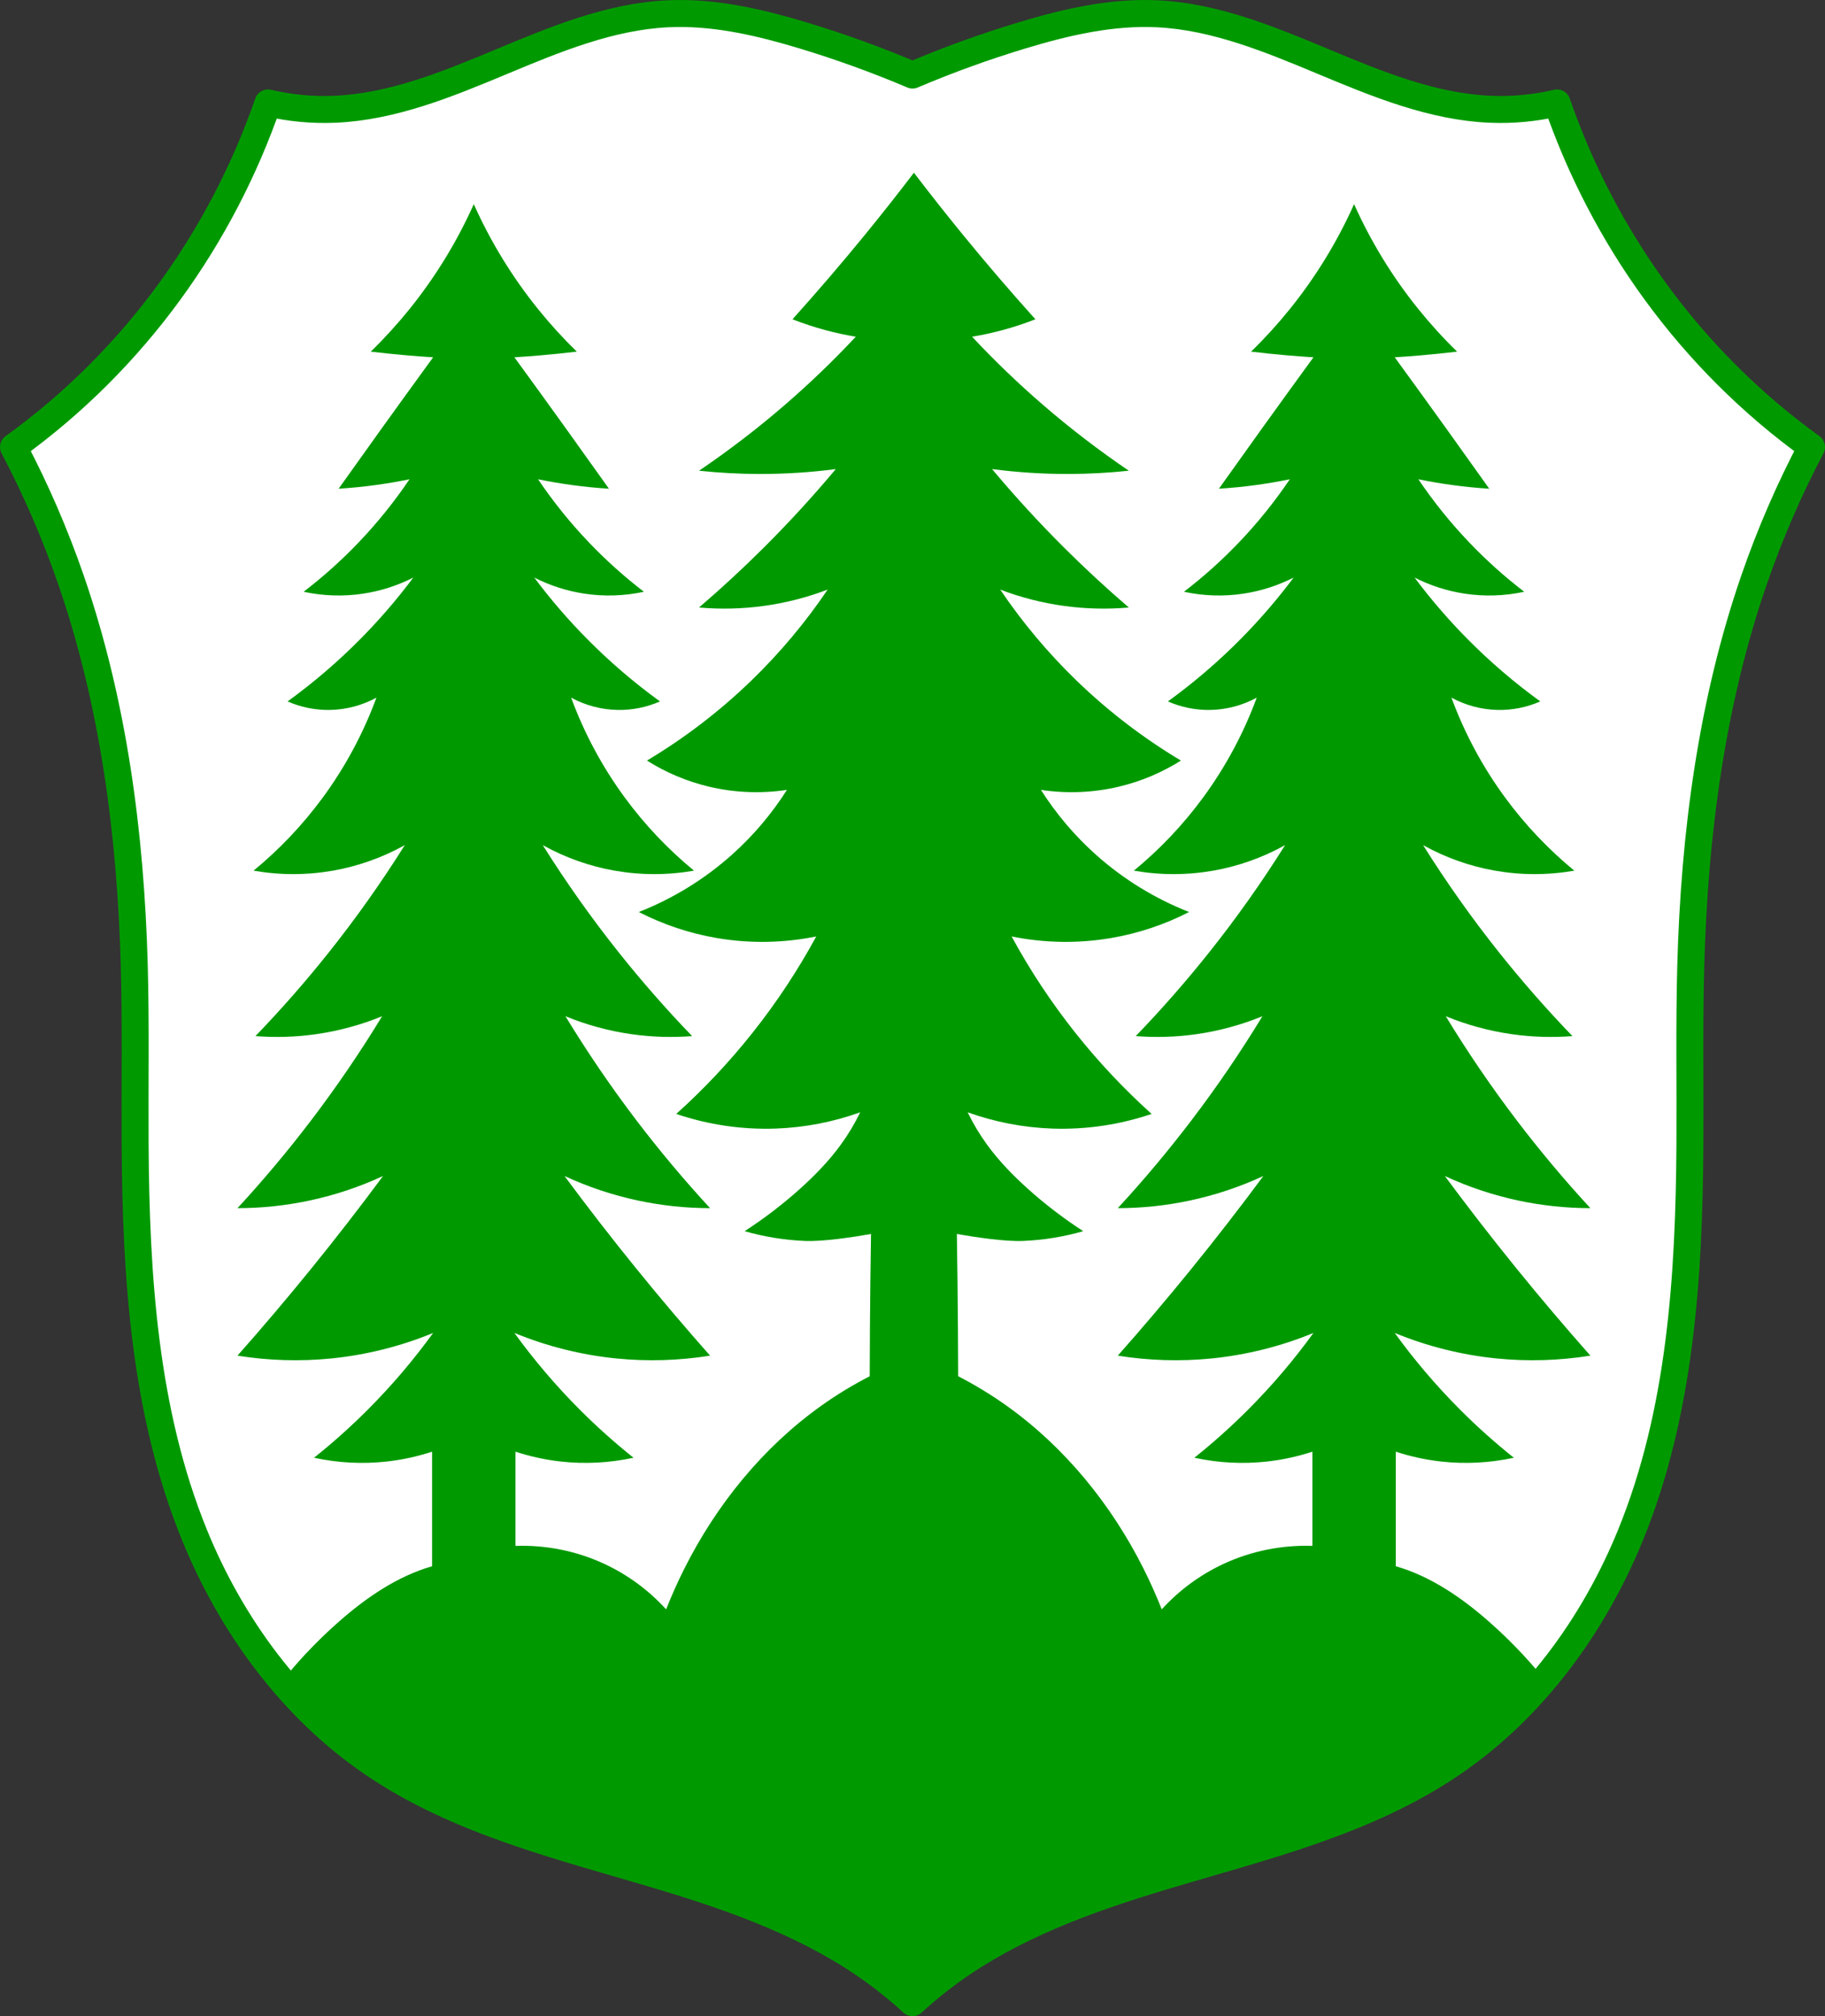 <?xml version="1.0" encoding="UTF-8" standalone="no"?>
<!-- Created with Inkscape (http://www.inkscape.org/) -->

<svg
   xmlns:dc="http://purl.org/dc/elements/1.1/"
   xmlns:cc="http://creativecommons.org/ns#"
   xmlns:rdf="http://www.w3.org/1999/02/22-rdf-syntax-ns#"
   xmlns:svg="http://www.w3.org/2000/svg"
   xmlns="http://www.w3.org/2000/svg"
   xmlns:sodipodi="http://sodipodi.sourceforge.net/DTD/sodipodi-0.dtd"
   xmlns:inkscape="http://www.inkscape.org/namespaces/inkscape"
   width="143.193mm"
   height="158.153mm"
   viewBox="0 0 143.193 158.153"
   version="1.1"
   id="svg865"
   inkscape:version="0.92.5 (2060ec1f9f, 2020-04-08)"
   sodipodi:docname="DEU_Thalheim_COA.svg">
  <rect x="0" y="0" width="143.193" height="158.153" fill="#333333" stroke="none"/>
  <defs
     id="defs859">
    <inkscape:path-effect
       effect="spiro"
       id="path-effect2266"
       is_visible="true" />
    <inkscape:path-effect
       effect="spiro"
       id="path-effect2232"
       is_visible="true" />
    <inkscape:path-effect
       effect="spiro"
       id="path-effect2209"
       is_visible="true" />
    <inkscape:path-effect
       effect="spiro"
       id="path-effect2161"
       is_visible="true" />
    <inkscape:path-effect
       effect="spiro"
       id="path-effect2108"
       is_visible="true" />
    <inkscape:path-effect
       effect="spiro"
       id="path-effect3644"
       is_visible="true" />
    <inkscape:path-effect
       effect="spiro"
       id="path-effect3636"
       is_visible="true" />
    <inkscape:path-effect
       effect="spiro"
       id="path-effect3544"
       is_visible="true" />
    <inkscape:path-effect
       effect="spiro"
       id="path-effect3466"
       is_visible="true" />
    <inkscape:path-effect
       effect="spiro"
       id="path-effect3544-2"
       is_visible="true" />
    <inkscape:path-effect
       effect="spiro"
       id="path-effect3644-8"
       is_visible="true" />
    <inkscape:path-effect
       effect="spiro"
       id="path-effect3644-3"
       is_visible="true" />
    <inkscape:path-effect
       effect="spiro"
       id="path-effect3636-0"
       is_visible="true" />
    <inkscape:path-effect
       effect="spiro"
       id="path-effect1727-0-1"
       is_visible="true" />
    <inkscape:path-effect
       effect="spiro"
       id="path-effect1731-8-3"
       is_visible="true" />
    <inkscape:path-effect
       effect="spiro"
       id="path-effect1727-3"
       is_visible="true" />
    <inkscape:path-effect
       effect="spiro"
       id="path-effect1731-7"
       is_visible="true" />
    <inkscape:path-effect
       effect="spiro"
       id="path-effect841-8"
       is_visible="true" />
    <inkscape:path-effect
       effect="spiro"
       id="path-effect2108-9"
       is_visible="true" />
    <inkscape:path-effect
       effect="spiro"
       id="path-effect2161-6"
       is_visible="true" />
    <inkscape:path-effect
       effect="spiro"
       id="path-effect2209-6"
       is_visible="true" />
    <inkscape:path-effect
       effect="spiro"
       id="path-effect2232-9"
       is_visible="true" />
    <inkscape:path-effect
       effect="spiro"
       id="path-effect2266-2"
       is_visible="true" />
  </defs>
  <sodipodi:namedview
     id="base"
     pagecolor="#ffffff"
     bordercolor="#666666"
     borderopacity="1.0"
     inkscape:pageopacity="0.0"
     inkscape:pageshadow="2"
     inkscape:zoom="1.3266562"
     inkscape:cx="291.33006"
     inkscape:cy="298.8717"
     inkscape:document-units="mm"
     inkscape:current-layer="layer1"
     showgrid="false"
     inkscape:window-width="1920"
     inkscape:window-height="1046"
     inkscape:window-x="-11"
     inkscape:window-y="-11"
     inkscape:window-maximized="1"
     fit-margin-top="0"
     fit-margin-left="0"
     fit-margin-right="0"
     fit-margin-bottom="0"
     inkscape:snap-global="true"
     inkscape:snap-midpoints="true"
     inkscape:snap-smooth-nodes="true" />
  <g
     inkscape:label="Ebene 1"
     inkscape:groupmode="layer"
     id="layer1"
     transform="translate(18.209,165.221)">
    <path
       style="fill:#ffffff;stroke:none;stroke-width:2.117;stroke-linecap:round;stroke-linejoin:round;stroke-miterlimit:4;stroke-dasharray:none;stroke-opacity:1"
       d="m 34.843,-164.16 c -0.225,0.003 -0.449,0.01 -0.674,0.021 -4.532,0.22 -8.839,2.006 -13.047,3.763 -4.209,1.757 -8.522,3.532 -13.055,3.726 -1.76,0.076 -3.53,-0.091 -5.248,-0.495 -1.831,5.287 -4.437,10.284 -7.701,14.768 -3.431,4.713 -7.589,8.856 -12.267,12.224 1.756,3.334 3.261,6.811 4.498,10.387 3.343,9.667 4.692,19.977 4.975,30.242 0.129,4.685 0.041,9.374 0.068,14.061 0.061,10.392 0.744,21.017 4.635,30.595 2.921,7.189 7.689,13.655 13.971,17.947 6.8,4.646 14.941,6.55 22.763,8.903 5.851,1.761 11.709,3.863 16.697,7.49 1.02,0.742 1.999,1.544 2.931,2.402 0.931,-0.858 1.91,-1.661 2.93,-2.402 4.988,-3.627 10.846,-5.729 16.697,-7.49 7.822,-2.353 15.963,-4.256 22.763,-8.903 6.282,-4.292 11.05,-10.759 13.971,-17.947 3.891,-9.577 4.574,-20.203 4.635,-30.595 0.028,-4.687 -0.061,-9.376 0.068,-14.061 0.283,-10.265 1.632,-20.575 4.975,-30.242 1.237,-3.576 2.742,-7.053 4.498,-10.387 -4.678,-3.368 -8.836,-7.511 -12.268,-12.224 -3.264,-4.483 -5.87,-9.481 -7.701,-14.768 -1.718,0.403 -3.488,0.57 -5.248,0.495 -4.533,-0.195 -8.847,-1.969 -13.055,-3.726 -4.209,-1.757 -8.515,-3.543 -13.047,-3.763 -3.598,-0.175 -7.173,0.651 -10.632,1.696 -2.912,0.88 -5.78,1.918 -8.587,3.109 -2.807,-1.191 -5.675,-2.229 -8.588,-3.109 -3.243,-0.979 -6.587,-1.766 -9.957,-1.717 z"
       id="path2106-8-2"
       inkscape:connector-curvature="0" />
    <path
       style="fill:#009a00;stroke:none;stroke-width:1px;stroke-linecap:butt;stroke-linejoin:miter;stroke-opacity:1;fill-opacity:1"
       d="M 270.6 51.129 C 265.883 57.315 261.061 63.423 256.139 69.447 C 249.172 77.972 242.003 86.33 234.639 94.514 C 237.849 95.768 241.128 96.847 244.457 97.74 C 247.398 98.529 250.379 99.175 253.383 99.674 C 246.733 106.781 239.706 113.532 232.34 119.893 C 224.272 126.86 215.796 133.357 206.973 139.34 C 212.896 139.969 218.852 140.292 224.809 140.305 C 232.381 140.32 239.954 139.836 247.463 138.857 C 240.744 146.882 233.665 154.604 226.254 161.994 C 220.053 168.178 213.62 174.129 206.973 179.83 C 213.391 180.394 219.872 180.232 226.254 179.348 C 232.675 178.458 238.995 176.838 245.053 174.527 C 238.466 184.279 230.86 193.343 222.398 201.521 C 213.065 210.542 202.691 218.484 191.549 225.141 C 197.176 228.694 203.392 231.31 209.865 232.852 C 217.421 234.651 225.323 234.981 233.002 233.816 C 228.465 240.959 222.932 247.469 216.613 253.098 C 208.546 260.283 199.197 266.025 189.139 269.969 C 196.397 273.701 204.23 276.31 212.275 277.68 C 221.994 279.334 232.018 279.171 241.678 277.199 C 236.247 287.197 229.949 296.723 222.879 305.637 C 216.019 314.285 208.433 322.357 200.225 329.738 C 209.656 332.944 219.673 334.421 229.629 334.076 C 238.166 333.78 246.655 332.147 254.693 329.256 C 253.058 332.634 251.119 335.864 248.908 338.896 C 245.418 343.682 241.267 347.955 236.859 351.912 C 231.737 356.511 226.249 360.706 220.469 364.445 C 226.27 366.115 232.273 367.086 238.305 367.336 C 243.724 367.56 252.558 366.209 257.893 365.277 C 257.818 370.053 257.75 374.829 257.695 379.605 C 257.589 388.865 257.536 398.125 257.506 407.385 C 252.542 409.944 247.754 412.844 243.205 416.084 C 225.903 428.406 212.13 445.394 202.604 464.379 C 200.636 468.3 198.842 472.309 197.23 476.389 C 192.092 470.737 185.816 466.124 178.887 462.908 C 170.711 459.114 161.633 457.293 152.627 457.607 L 152.627 429.719 C 156.978 431.145 161.473 432.127 166.023 432.633 C 173.204 433.431 180.514 433.049 187.572 431.512 C 181.992 427.06 176.663 422.293 171.621 417.24 C 164.603 410.207 158.139 402.619 152.311 394.572 C 161.947 398.541 172.165 401.096 182.535 402.129 C 191.755 403.047 201.093 402.764 210.24 401.289 C 202.781 392.865 195.501 384.28 188.41 375.543 C 181.12 366.559 174.029 357.414 167.143 348.117 C 174.115 351.35 181.455 353.795 188.973 355.393 C 195.958 356.877 203.099 357.63 210.24 357.633 C 202.558 349.309 195.269 340.62 188.41 331.605 C 180.886 321.718 173.878 311.438 167.422 300.822 C 173.698 303.397 180.297 305.188 187.014 306.141 C 192.939 306.981 198.955 307.168 204.922 306.699 C 197.255 298.751 189.97 290.436 183.096 281.793 C 175.052 271.68 167.571 261.117 160.705 250.17 C 167.307 253.85 174.532 256.417 181.977 257.727 C 189.733 259.091 197.728 259.091 205.484 257.727 C 197.817 251.427 190.935 244.17 185.053 236.178 C 178.376 227.106 172.99 217.086 169.104 206.514 C 173.295 208.8 178.043 210.06 182.816 210.152 C 187.13 210.236 191.458 209.369 195.408 207.633 C 187.738 202.078 180.522 195.893 173.859 189.162 C 168.224 183.47 162.985 177.388 158.189 170.973 C 162.837 173.338 167.866 174.951 173.021 175.73 C 178.867 176.614 184.874 176.423 190.652 175.17 C 184.88 170.744 179.447 165.874 174.42 160.617 C 168.865 154.809 163.804 148.529 159.309 141.867 C 162.554 142.534 165.821 143.095 169.104 143.547 C 172.819 144.059 176.553 144.432 180.297 144.666 C 176.116 138.777 171.917 132.9 167.703 127.035 C 162.597 119.928 157.465 112.84 152.311 105.768 C 154.831 105.61 157.351 105.422 159.867 105.207 C 163.511 104.895 167.152 104.522 170.783 104.088 C 166.71 100.126 162.876 95.917 159.309 91.494 C 151.664 82.016 145.251 71.547 140.279 60.432 C 135.308 71.547 128.89 82.016 121.246 91.494 C 117.679 95.917 113.846 100.126 109.773 104.088 C 113.405 104.522 117.046 104.895 120.689 105.207 C 123.206 105.423 125.722 105.61 128.242 105.768 C 123.088 112.84 117.96 119.928 112.854 127.035 C 108.639 132.9 104.441 138.777 100.26 144.666 C 104.003 144.432 107.737 144.059 111.453 143.547 C 114.735 143.095 118.001 142.534 121.246 141.867 C 116.751 148.529 111.69 154.809 106.135 160.617 C 101.107 165.874 95.676 170.744 89.904 175.17 C 95.682 176.423 101.689 176.614 107.535 175.73 C 112.691 174.951 117.72 173.338 122.367 170.973 C 117.571 177.388 112.332 183.47 106.697 189.162 C 100.034 195.893 92.819 202.078 85.148 207.633 C 89.098 209.369 93.428 210.236 97.742 210.152 C 102.516 210.06 107.261 208.8 111.453 206.514 C 107.566 217.086 102.179 227.106 95.502 236.178 C 89.62 244.17 82.74 251.427 75.072 257.727 C 82.829 259.091 90.822 259.091 98.578 257.727 C 106.023 256.417 113.245 253.85 119.848 250.17 C 112.981 261.117 105.505 271.68 97.461 281.793 C 90.587 290.436 83.3 298.751 75.633 306.699 C 81.599 307.168 87.615 306.981 93.541 306.141 C 100.257 305.188 106.857 303.397 113.133 300.822 C 106.677 311.438 99.667 321.718 92.143 331.605 C 85.284 340.62 77.999 349.309 70.316 357.633 C 77.458 357.63 84.598 356.877 91.584 355.393 C 99.102 353.795 106.437 351.35 113.41 348.117 C 106.524 357.414 99.433 366.559 92.143 375.543 C 85.052 384.28 77.776 392.865 70.316 401.289 C 79.463 402.764 88.802 403.047 98.021 402.129 C 108.392 401.096 118.606 398.541 128.242 394.572 C 122.414 402.619 115.954 410.207 108.936 417.24 C 103.893 422.293 98.565 427.06 92.984 431.512 C 100.043 433.049 107.353 433.431 114.533 432.633 C 119.083 432.127 123.579 431.145 127.93 429.719 L 127.93 463.627 C 117.697 466.575 108.577 472.815 100.525 479.865 C 96.993 482.958 93.615 486.227 90.414 489.662 C 88.348 491.879 86.359 494.167 84.447 496.518 C 92.349 505.953 101.382 514.327 111.455 521.209 C 136.985 538.653 167.548 545.798 196.912 554.633 C 218.88 561.242 240.871 569.134 259.598 582.752 C 263.427 585.537 267.105 588.548 270.602 591.77 C 274.099 588.548 277.772 585.537 281.602 582.752 C 300.328 569.134 322.322 561.242 344.289 554.633 C 373.654 545.798 404.218 538.653 429.748 521.209 C 439.821 514.327 448.852 505.951 456.754 496.516 C 454.843 494.166 452.854 491.878 450.789 489.662 C 447.588 486.227 444.21 482.958 440.678 479.865 C 432.625 472.814 423.505 466.573 413.271 463.625 L 413.271 429.719 C 417.622 431.145 422.12 432.127 426.67 432.633 C 433.85 433.431 441.158 433.049 448.217 431.512 C 442.636 427.06 437.308 422.293 432.266 417.24 C 425.247 410.207 418.785 402.619 412.957 394.572 C 422.593 398.541 432.809 401.096 443.18 402.129 C 452.399 403.047 461.738 402.764 470.885 401.289 C 463.425 392.865 456.147 384.28 449.057 375.543 C 441.766 366.559 434.675 357.414 427.789 348.117 C 434.762 351.35 442.099 353.795 449.617 355.393 C 456.603 356.877 463.743 357.63 470.885 357.633 C 463.203 349.309 455.916 340.62 449.057 331.605 C 441.533 321.718 434.526 311.438 428.07 300.822 C 434.346 303.397 440.944 305.188 447.66 306.141 C 453.586 306.981 459.604 307.168 465.57 306.699 C 457.904 298.751 450.615 290.436 443.74 281.793 C 435.697 271.68 428.218 261.117 421.352 250.17 C 427.954 253.85 435.177 256.417 442.621 257.727 C 450.377 259.091 458.371 259.091 466.127 257.727 C 458.46 251.427 451.583 244.17 445.701 236.178 C 439.024 227.106 433.635 217.086 429.748 206.514 C 433.94 208.8 438.685 210.06 443.459 210.152 C 447.773 210.236 452.103 209.369 456.053 207.633 C 448.382 202.078 441.167 195.893 434.504 189.162 C 428.869 183.47 423.628 177.388 418.832 170.973 C 423.479 173.338 428.508 174.951 433.664 175.73 C 439.51 176.614 445.517 176.423 451.295 175.17 C 445.523 170.744 440.092 165.874 435.064 160.617 C 429.509 154.809 424.448 148.529 419.953 141.867 C 423.198 142.534 426.466 143.095 429.748 143.547 C 433.464 144.059 437.198 144.432 440.941 144.666 C 436.76 138.777 432.562 132.9 428.348 127.035 C 423.241 119.928 418.112 112.84 412.957 105.768 C 415.478 105.61 417.997 105.423 420.514 105.207 C 424.158 104.895 427.794 104.522 431.426 104.088 C 427.353 100.126 423.52 95.917 419.953 91.494 C 412.309 82.016 405.894 71.547 400.922 60.432 C 395.95 71.547 389.537 82.016 381.893 91.494 C 378.325 95.917 374.493 100.126 370.42 104.088 C 374.051 104.522 377.69 104.895 381.334 105.207 C 383.85 105.422 386.368 105.61 388.889 105.768 C 383.734 112.84 378.605 119.928 373.498 127.035 C 369.284 132.9 365.086 138.777 360.904 144.666 C 364.648 144.432 368.382 144.059 372.098 143.547 C 375.38 143.095 378.647 142.534 381.893 141.867 C 377.397 148.529 372.336 154.809 366.781 160.617 C 361.754 165.874 356.323 170.744 350.551 175.17 C 356.329 176.423 362.334 176.614 368.18 175.73 C 373.336 174.951 378.366 173.338 383.014 170.973 C 378.218 177.388 372.975 183.47 367.34 189.162 C 360.677 195.893 353.465 202.078 345.795 207.633 C 349.745 209.369 354.071 210.236 358.385 210.152 C 363.159 210.06 367.906 208.8 372.098 206.514 C 368.211 217.086 362.823 227.106 356.146 236.178 C 350.265 244.17 343.384 251.427 335.717 257.727 C 343.473 259.091 351.47 259.091 359.227 257.727 C 366.671 256.417 373.892 253.85 380.494 250.17 C 373.628 261.117 366.151 271.68 358.107 281.793 C 351.233 290.436 343.944 298.751 336.277 306.699 C 342.244 307.168 348.264 306.981 354.189 306.141 C 360.906 305.188 367.501 303.397 373.777 300.822 C 367.321 311.438 360.313 321.718 352.789 331.605 C 345.93 340.62 338.643 349.309 330.961 357.633 C 338.103 357.63 345.243 356.877 352.229 355.393 C 359.747 353.795 367.084 351.35 374.057 348.117 C 367.17 357.414 360.08 366.559 352.789 375.543 C 345.699 384.28 338.42 392.865 330.961 401.289 C 340.108 402.764 349.446 403.047 358.666 402.129 C 369.036 401.096 379.252 398.541 388.889 394.572 C 383.06 402.619 376.598 410.207 369.58 417.24 C 364.538 422.293 359.21 427.06 353.629 431.512 C 360.688 433.049 367.996 433.431 375.176 432.633 C 379.727 432.127 384.225 431.145 388.576 429.719 L 388.576 457.607 C 379.57 457.293 370.492 459.114 362.316 462.908 C 355.388 466.124 349.111 470.737 343.973 476.389 C 342.361 472.309 340.567 468.3 338.6 464.379 C 329.073 445.394 315.3 428.406 297.998 416.084 C 293.449 412.844 288.661 409.942 283.697 407.383 C 283.667 398.123 283.612 388.864 283.506 379.605 C 283.451 374.829 283.383 370.053 283.309 365.277 C 288.643 366.209 297.477 367.56 302.896 367.336 C 308.928 367.086 314.929 366.115 320.73 364.445 C 314.95 360.706 309.465 356.511 304.342 351.912 C 299.934 347.955 295.781 343.682 292.291 338.896 C 290.08 335.864 288.141 332.634 286.506 329.256 C 294.544 332.147 303.035 333.78 311.572 334.076 C 321.528 334.421 331.543 332.944 340.975 329.738 C 332.767 322.357 325.18 314.285 318.32 305.637 C 311.25 296.723 304.952 287.197 299.521 277.199 C 309.181 279.171 319.207 279.334 328.926 277.68 C 336.971 276.31 344.804 273.701 352.062 269.969 C 342.005 266.025 332.653 260.283 324.586 253.098 C 318.267 247.469 312.734 240.959 308.197 233.816 C 315.876 234.981 323.779 234.651 331.334 232.852 C 337.808 231.31 344.025 228.694 349.652 225.141 C 338.51 218.484 328.136 210.542 318.803 201.521 C 310.341 193.343 302.733 184.279 296.146 174.527 C 302.204 176.838 308.524 178.458 314.945 179.348 C 321.327 180.232 327.809 180.394 334.227 179.83 C 327.579 174.129 321.146 168.178 314.945 161.994 C 307.534 154.604 300.455 146.882 293.736 138.857 C 301.245 139.836 308.82 140.321 316.393 140.305 C 322.349 140.293 328.304 139.969 334.227 139.34 C 325.403 133.357 316.93 126.86 308.861 119.893 C 301.495 113.532 294.466 106.781 287.816 99.674 C 290.82 99.175 293.801 98.529 296.742 97.74 C 300.071 96.847 303.352 95.768 306.562 94.514 C 299.198 86.33 292.027 77.972 285.061 69.447 C 280.138 63.423 275.317 57.315 270.6 51.129 z "
       transform="matrix(0.265,0,0,0.265,-18.209,-165.221)"
       id="path2159" />
    <path
       style="fill:none;stroke:#009a00;stroke-width:2.117;stroke-linecap:round;stroke-linejoin:round;stroke-miterlimit:4;stroke-dasharray:none;stroke-opacity:1"
       d="m 34.843,-164.16 c -0.225,0.003 -0.449,0.01 -0.674,0.021 -4.532,0.22 -8.839,2.006 -13.047,3.763 -4.209,1.757 -8.522,3.532 -13.055,3.726 -1.76,0.076 -3.53,-0.091 -5.248,-0.495 -1.831,5.287 -4.437,10.284 -7.701,14.768 -3.431,4.713 -7.589,8.856 -12.267,12.224 1.756,3.334 3.261,6.811 4.498,10.387 3.343,9.667 4.692,19.977 4.975,30.242 0.129,4.685 0.041,9.374 0.068,14.061 0.061,10.392 0.744,21.017 4.635,30.595 2.921,7.189 7.689,13.655 13.971,17.947 6.8,4.646 14.941,6.55 22.763,8.903 5.851,1.761 11.709,3.863 16.697,7.49 1.02,0.742 1.999,1.544 2.931,2.402 0.931,-0.858 1.91,-1.661 2.93,-2.402 4.988,-3.627 10.846,-5.729 16.697,-7.49 7.822,-2.353 15.963,-4.256 22.763,-8.903 6.282,-4.292 11.05,-10.759 13.971,-17.947 3.891,-9.577 4.574,-20.203 4.635,-30.595 0.028,-4.687 -0.061,-9.376 0.068,-14.061 0.283,-10.265 1.632,-20.575 4.975,-30.242 1.237,-3.576 2.742,-7.053 4.498,-10.387 -4.678,-3.368 -8.836,-7.511 -12.268,-12.224 -3.264,-4.483 -5.87,-9.481 -7.701,-14.768 -1.718,0.403 -3.488,0.57 -5.248,0.495 -4.533,-0.195 -8.847,-1.969 -13.055,-3.726 -4.209,-1.757 -8.515,-3.543 -13.047,-3.763 -3.598,-0.175 -7.173,0.651 -10.632,1.696 -2.912,0.88 -5.78,1.918 -8.587,3.109 -2.807,-1.191 -5.675,-2.229 -8.588,-3.109 -3.243,-0.979 -6.587,-1.766 -9.957,-1.717 z"
       id="path2106-8"
       inkscape:connector-curvature="0" />
  </g>
</svg>
